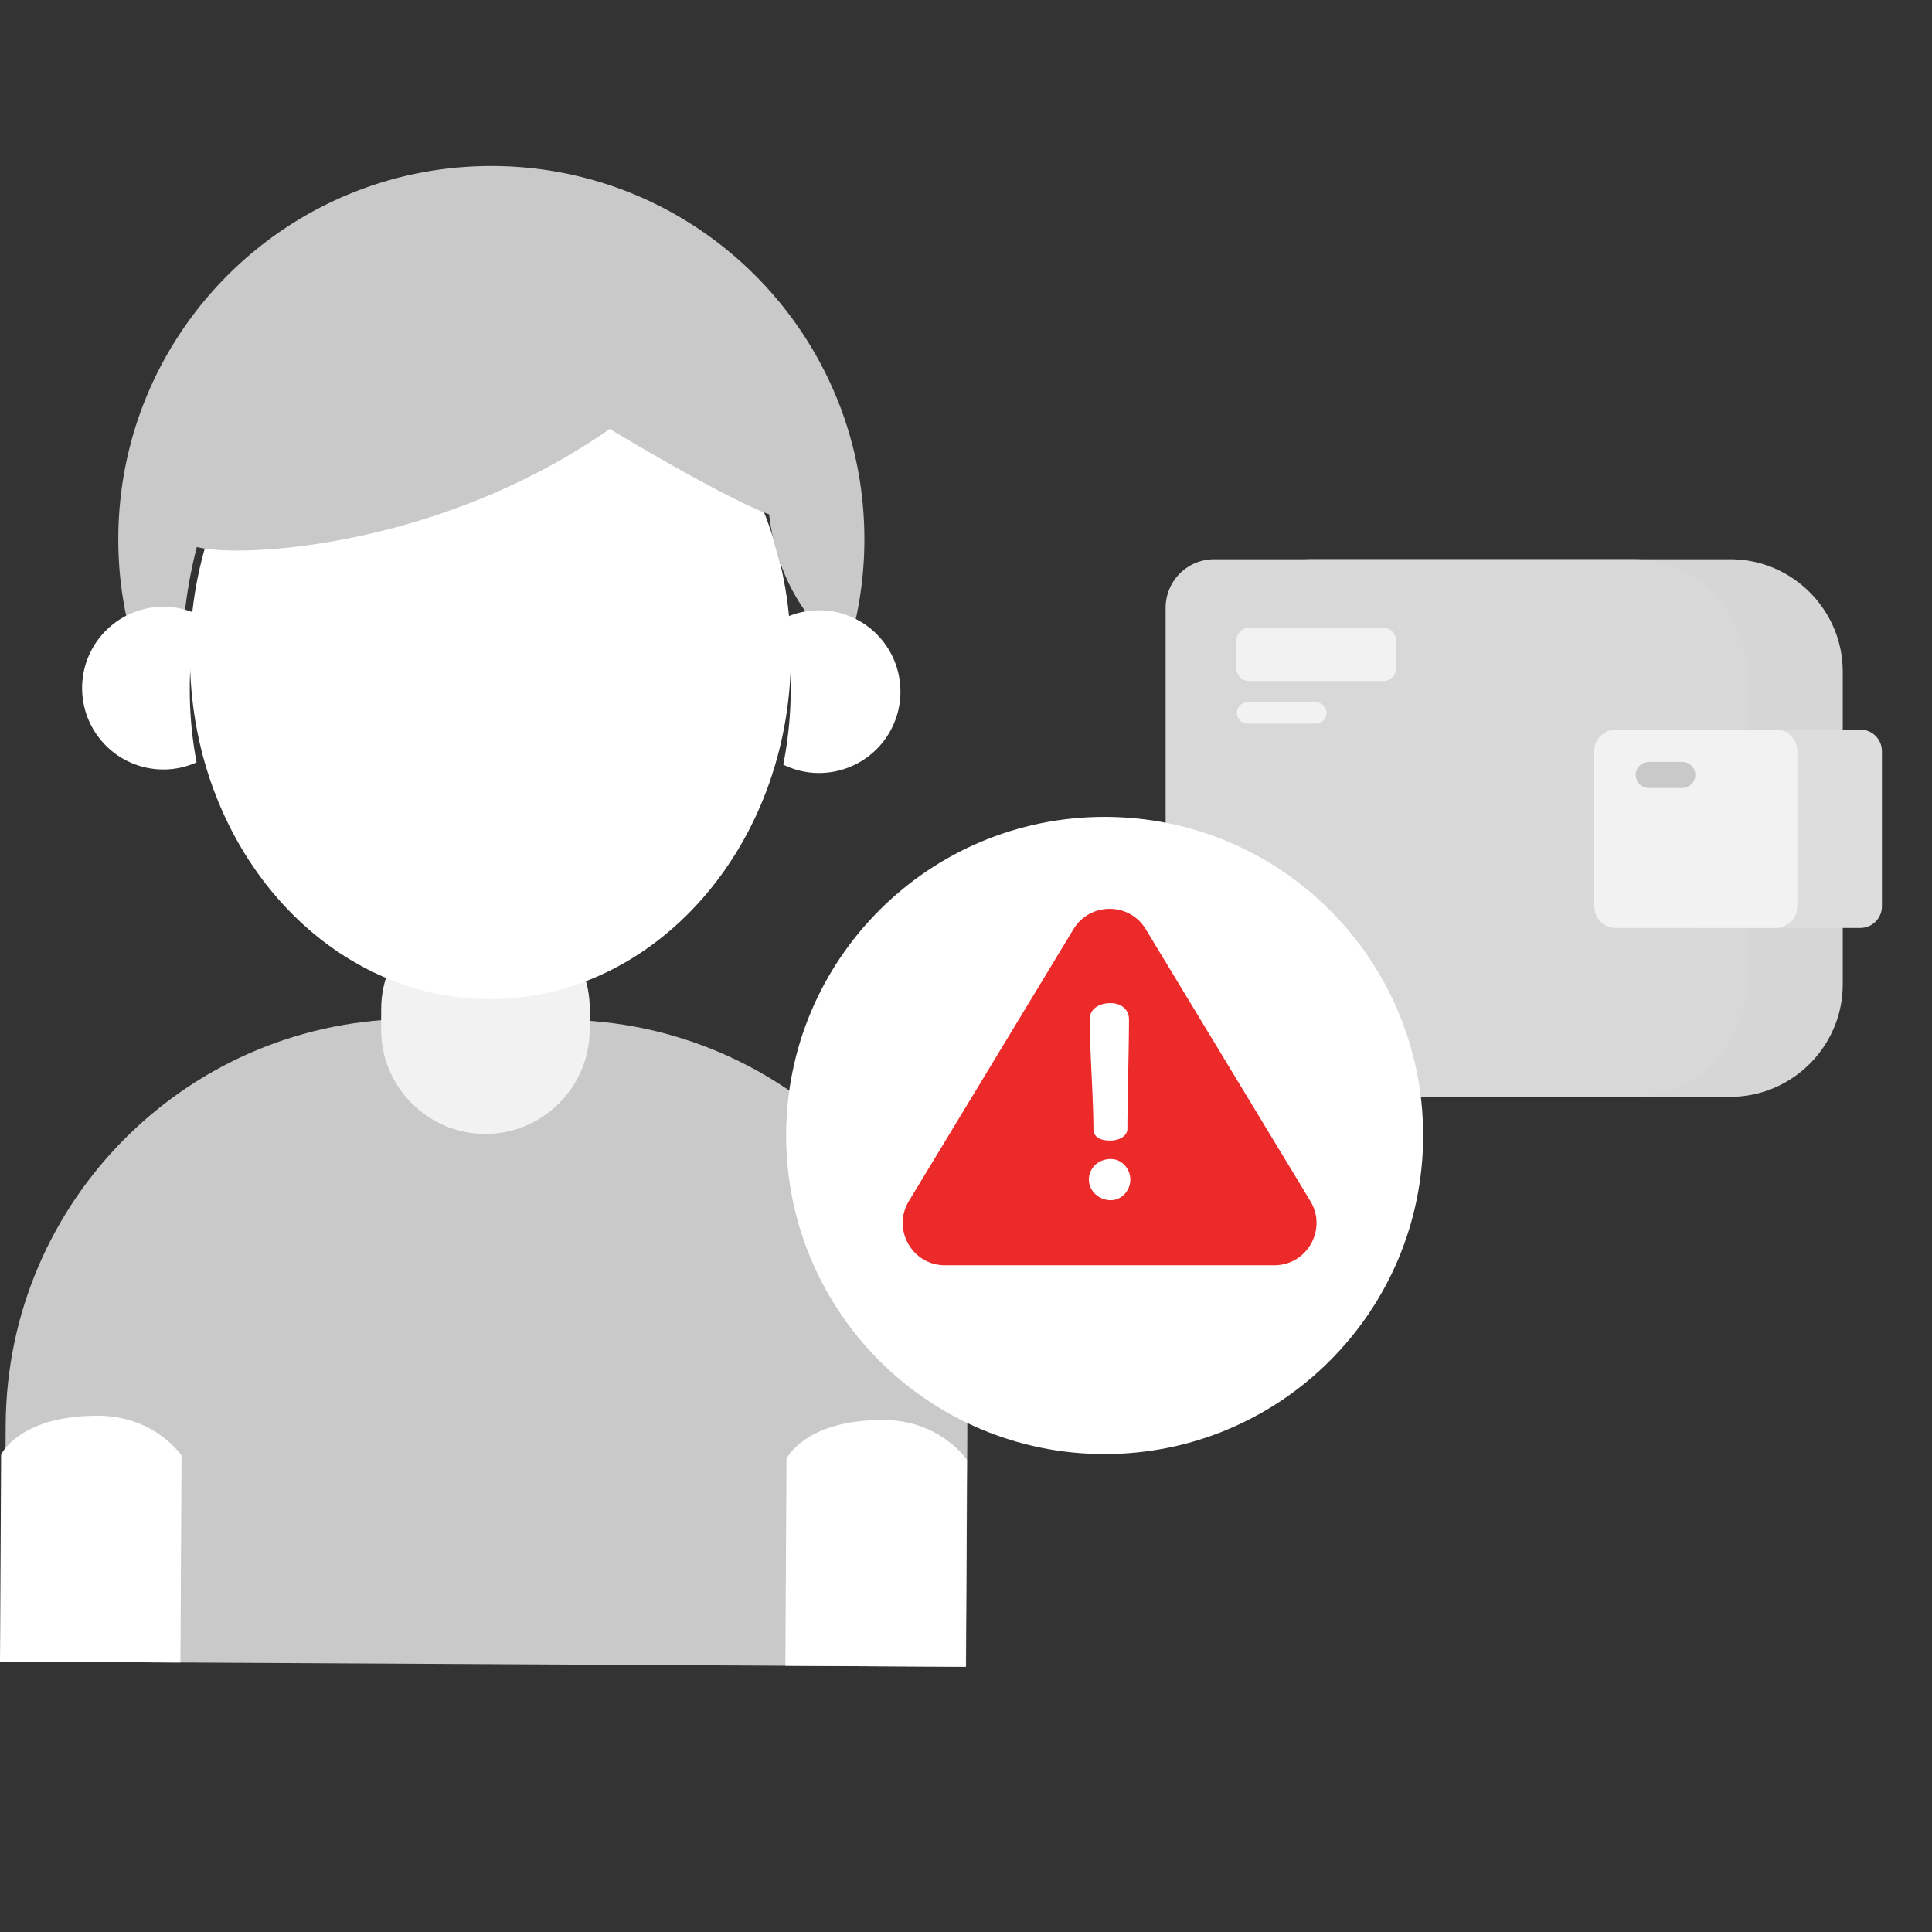 <svg width="125" height="125" xmlns="http://www.w3.org/2000/svg" xmlns:xlink="http://www.w3.org/1999/xlink">
    <rect width="100%" height="100%" fill="#333333" stroke="none"/>
    <defs>
        <path id="a" d="M0 0h124.715v95.267H0z"/>
    </defs>
    <g fill="none" fill-rule="evenodd">
        <g transform="translate(.285 18.99)">
            <mask id="b" fill="#fff">
                <use xlink:href="#a"/>
            </mask>
            <path d="M2.898 65.276C10.907 83 25.95 90.579 37.121 93.265c17.85 4.294 38.876 1.523 53.99-6.793 12.113-6.666 22.824-17.835 28.882-32.758 4.827-11.89 5.543-21.647 3.98-31.648-1.562-10-10.039-23.203-26.934-21.988-16.895 1.215-22.623 12.834-27.968 20.555-7.677 11.09-16.219 10.705-29.048 7.713-12.83-2.99-22.856-2.49-30.06 1.957C1.11 35.765-3.312 51.532 2.897 65.276" fill-opacity=".2" fill="#000" opacity=".15" mask="url(#b)"/>
        </g>
        <path d="m62.504 107.839-62.22-.336.084-15.335c.078-14.572 11.95-26.32 26.517-26.242l9.468.052c14.567.078 26.312 11.954 26.234 26.526l-.083 15.335z" fill="#C9C9C9"/>
        <path d="m50.813 107.776 11.674.063.072-13.39s-1.715-2.556-5.372-2.576c-5.119-.028-6.302 2.511-6.302 2.511l-.072 13.392z" fill="#FFF"/>
        <path d="M31.368 73.367c-3.71-.02-6.732-3.073-6.71-6.786l.005-1.333c.021-3.712 3.073-6.734 6.785-6.713 3.711.02 6.732 3.073 6.711 6.786l-.008 1.333c-.019 3.712-3.072 6.733-6.783 6.713" fill="#F2F2F2"/>
        <path d="M51.172 42.492c-.066 12.29-8.825 22.207-19.562 22.149-10.738-.058-19.388-10.069-19.321-22.36.066-12.29 8.825-22.206 19.562-22.148 10.736.058 19.387 10.068 19.32 22.36" fill="#FFF"/>
        <path d="M12.736 35.391c2.555.704 15.448.206 26.719-7.635 8.144 4.87 10.306 5.52 10.306 5.52.564 4.878 3.255 7.355 3.255 7.355l1.412 2.642a24.11 24.11 0 0 0 1.497-8.257c.072-13.334-10.676-24.202-24.005-24.274-13.33-.071-24.194 10.68-24.266 24.013a24.046 24.046 0 0 0 4.596 14.3c-1.06-5.894-.24-10.907.486-13.664" fill="#C9C9C9"/>
        <path d="M12.277 44.476c.009-1.63.175-3.216.474-4.746a5.245 5.245 0 0 0-2.149-.475 5.262 5.262 0 0 0-5.29 5.236 5.263 5.263 0 0 0 5.233 5.294 5.228 5.228 0 0 0 2.173-.462 25.401 25.401 0 0 1-.44-4.847M53.022 39.484a5.238 5.238 0 0 0-2.274.509 25.374 25.374 0 0 1-.07 9.478c.691.34 1.465.539 2.288.542a5.265 5.265 0 0 0 .056-10.53M0 107.501l11.673.064.073-13.392S10.03 91.62 6.374 91.6C1.254 91.57.072 94.11.072 94.11L0 107.501z" fill="#FFF"/>
        <path d="M81.666 56.124V39.316a3.141 3.141 0 0 1 3.132-3.132h27.158c4 0 7.27 3.272 7.27 7.273V63.69c0 4-3.27 7.273-7.27 7.273H84.798a3.141 3.141 0 0 1-3.132-3.132" fill="#D6D6D6"/>
        <path d="M75.416 56.124V39.316a3.14 3.14 0 0 1 3.131-3.132h27.158c4 0 7.271 3.272 7.271 7.273V63.69c0 4-3.271 7.273-7.271 7.273H78.547a3.14 3.14 0 0 1-3.13-3.132" fill="#D8D8D8"/>
        <path d="M120.368 60.04H110.02a1.397 1.397 0 0 1-1.393-1.393v-10.05c0-.766.627-1.393 1.393-1.393h10.347c.765 0 1.392.627 1.392 1.393v10.05c0 .766-.627 1.392-1.392 1.392" fill="#DDD"/>
        <path d="M114.89 60.04h-10.347a1.397 1.397 0 0 1-1.392-1.393v-10.05c0-.766.627-1.393 1.392-1.393h10.347c.766 0 1.392.627 1.392 1.393v10.05c0 .766-.626 1.392-1.392 1.392" fill="#F2F2F2"/>
        <path d="M108.845 50.982h-2.17a.846.846 0 0 1-.843-.843c0-.464.38-.843.843-.843h2.17c.463 0 .843.38.843.843 0 .463-.38.843-.843.843" fill="#C9C9C9"/>
        <path d="M89.51 44.063h-8.703a.807.807 0 0 1-.807-.806V41.43c0-.445.362-.807.807-.807h8.703c.445 0 .806.362.806.807v1.827c0 .444-.36.806-.806.806M85.159 46.814h-4.471a.688.688 0 0 1 0-1.375h4.47a.688.688 0 0 1 0 1.375" fill="#F2F2F2"/>
        <path d="M92.078 73.465c0 11.385-9.226 20.614-20.608 20.614S50.862 84.85 50.862 73.465c0-11.385 9.226-20.614 20.608-20.614s20.608 9.229 20.608 20.614" fill="#FFF"/>
        <path d="m69.453 60.12-10.65 17.592c-1.103 1.823.209 4.152 2.338 4.152h21.302c2.129 0 3.44-2.329 2.338-4.152L74.131 60.12c-1.066-1.758-3.614-1.758-4.678 0" fill="#EC2A2A"/>
        <path d="M70.625 69.504c-.082-1.672-.122-2.855-.122-3.547 0-.71.643-1.054 1.35-1.054.649 0 1.192.375 1.192 1.054 0 .692-.017 1.875-.052 3.547a202 202 0 0 0-.051 3.529c0 .526-.626.761-1.09.761-.737 0-1.106-.252-1.106-.761 0-.68-.041-1.856-.121-3.53M73.132 76.32c0 .71-.56 1.333-1.26 1.333-.816 0-1.421-.635-1.421-1.333 0-.72.581-1.332 1.421-1.332.703 0 1.26.627 1.26 1.332" fill="#FFF"/>
    </g>
</svg>
